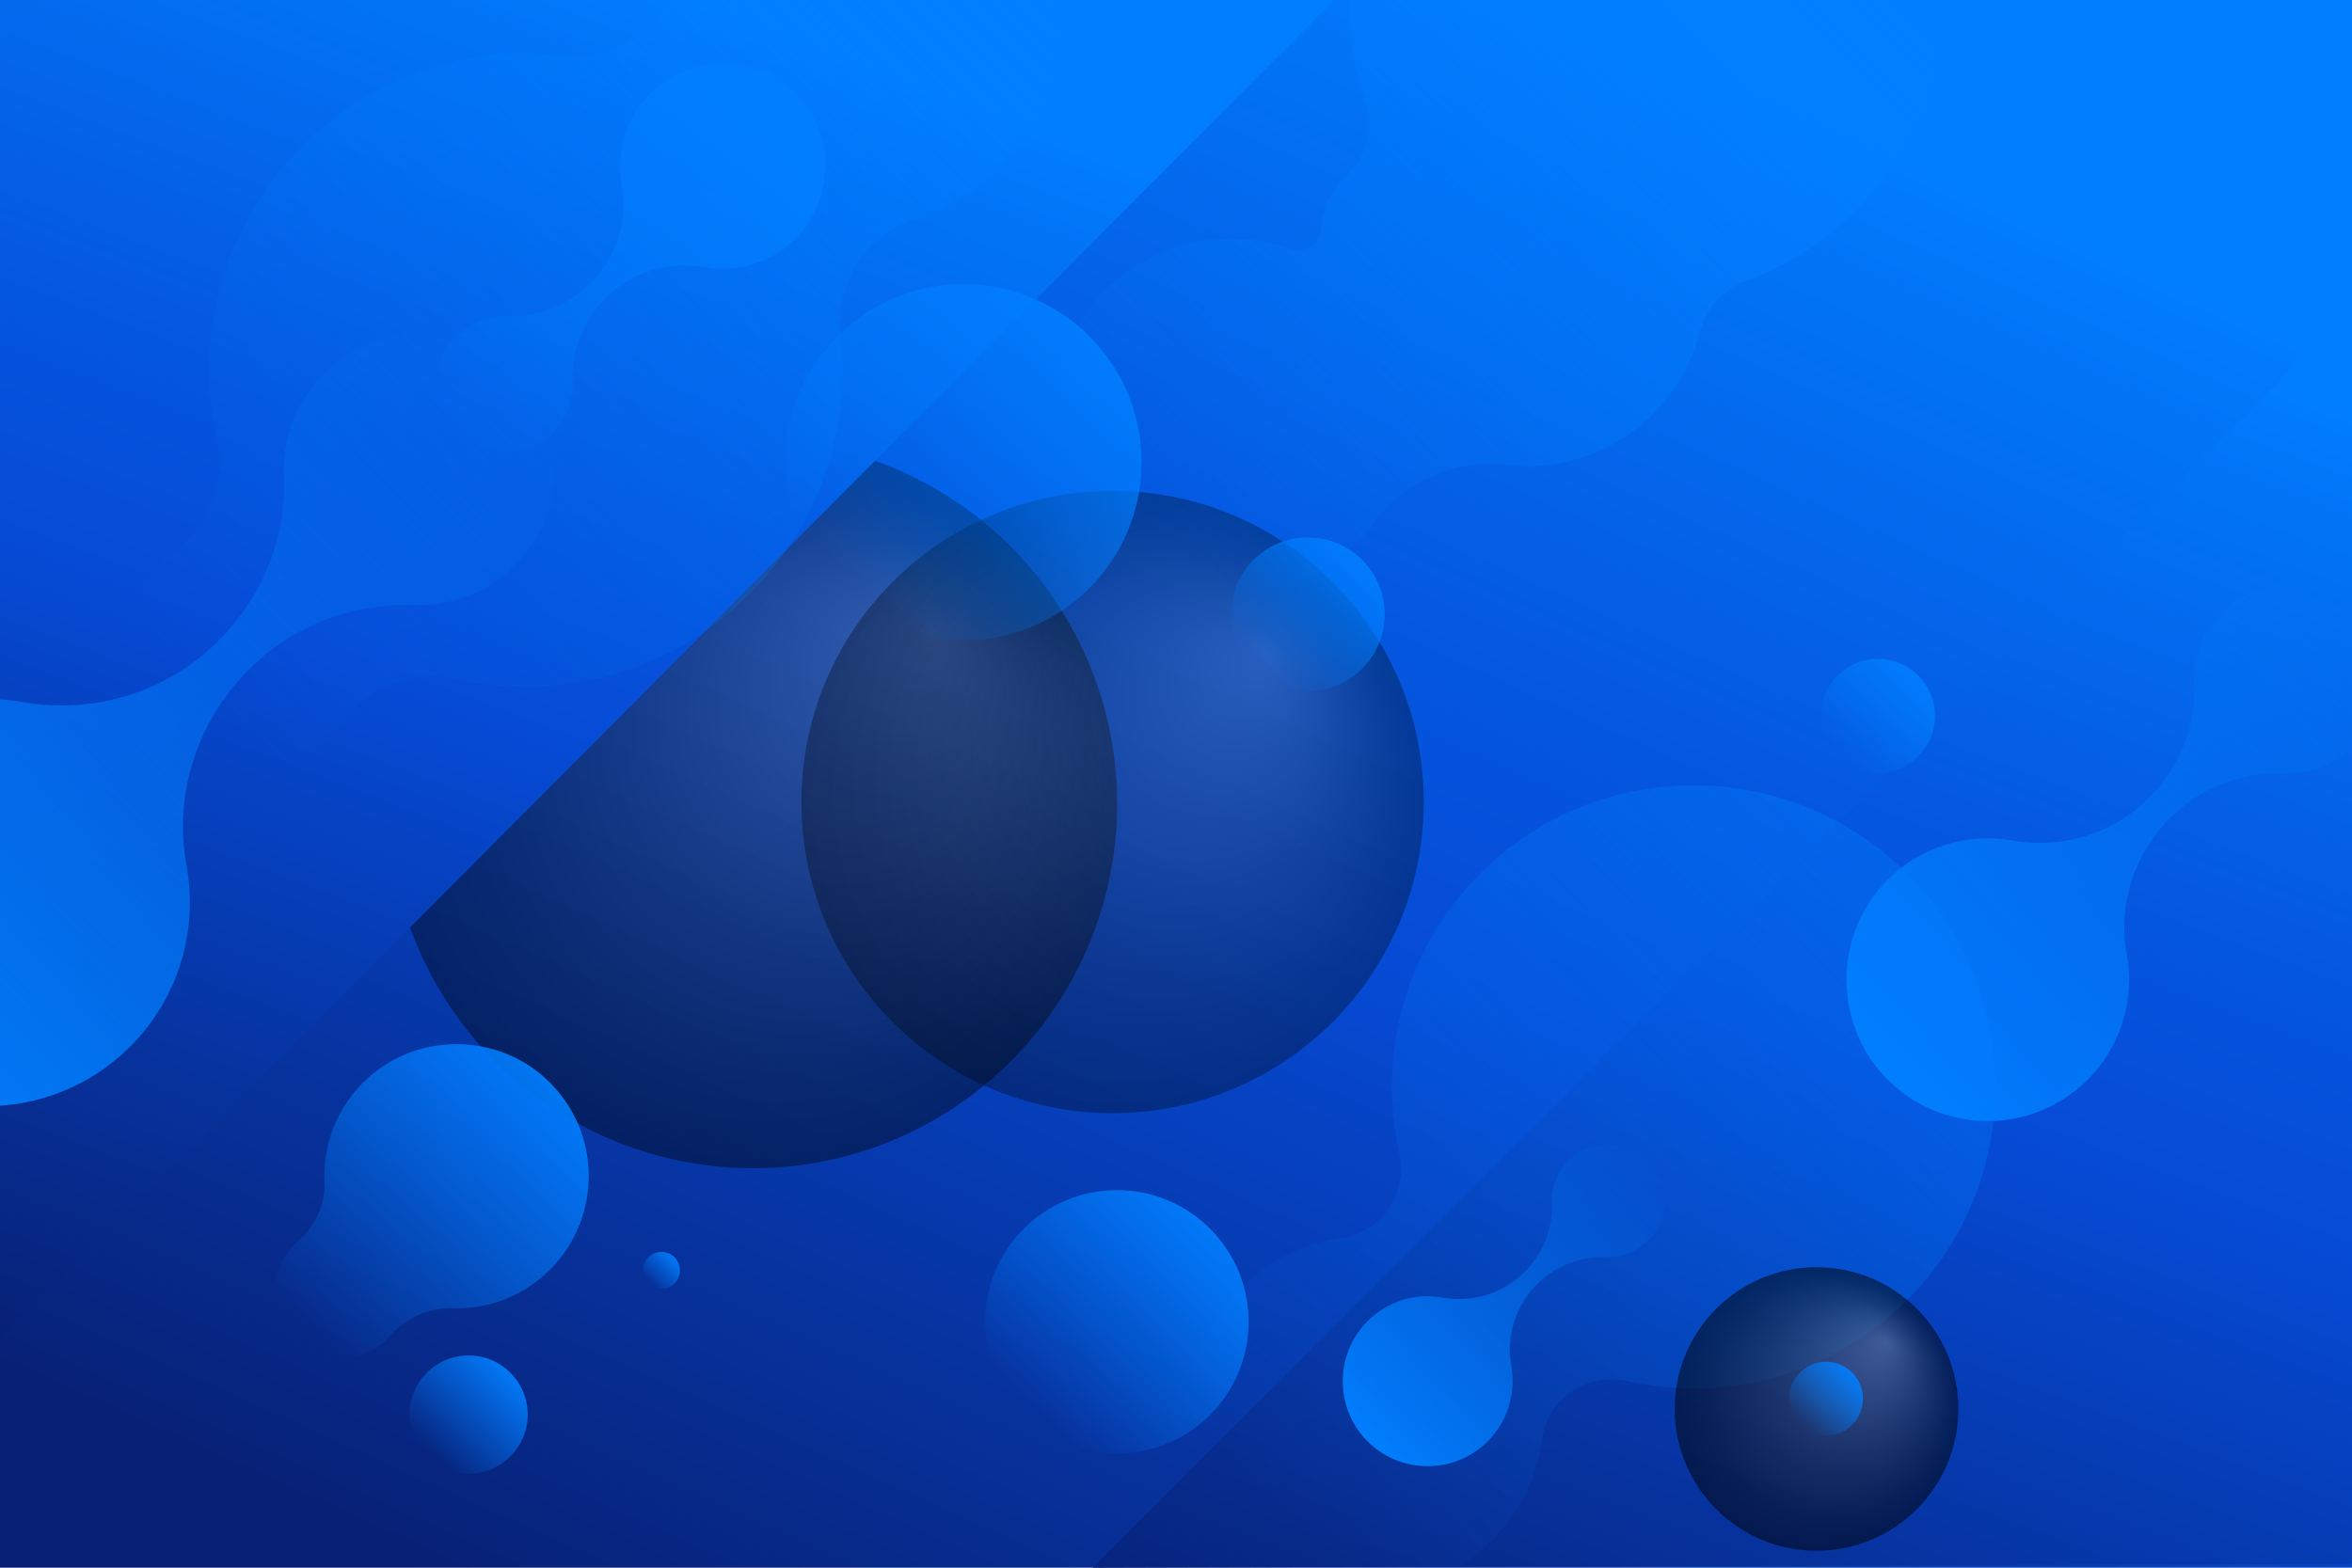 <?xml version="1.0" encoding="utf-8"?>
<!-- Generator: Adobe Illustrator 23.0.0, SVG Export Plug-In . SVG Version: 6.00 Build 0)  -->
<svg version="1.1" xmlns="http://www.w3.org/2000/svg" xmlns:xlink="http://www.w3.org/1999/xlink" x="0px" y="0px"
	 viewBox="0 0 750 500" style="enable-background:new 0 0 750 500;" xml:space="preserve">
<style type="text/css">
	.st0{fill:url(#SVGID_1_);}
	.st1{opacity:0.4;fill:url(#SVGID_2_);}
	.st2{opacity:0.31;fill:url(#SVGID_3_);}
	.st3{fill:url(#SVGID_4_);}
	.st4{fill:url(#SVGID_5_);}
	.st5{fill:url(#SVGID_6_);}
	.st6{fill:url(#SVGID_7_);}
	.st7{fill:url(#SVGID_8_);}
	.st8{opacity:0.42;fill:url(#SVGID_9_);}
	.st9{fill:url(#SVGID_10_);}
	.st10{fill:url(#SVGID_11_);}
	.st11{opacity:0.5;fill:url(#SVGID_12_);}
	.st12{fill:url(#SVGID_13_);}
	.st13{fill:url(#SVGID_14_);}
	.st14{fill:url(#SVGID_15_);}
	.st15{fill:url(#SVGID_16_);}
	.st16{fill:url(#SVGID_17_);}
	.st17{fill:url(#SVGID_18_);}
	.st18{opacity:0.5;fill:url(#SVGID_19_);}
	.st19{fill:url(#SVGID_20_);}
	.st20{fill:url(#SVGID_21_);}
	.st21{fill:none;}
</style>
<g id="BACKGROUND_2">
	<linearGradient id="SVGID_1_" gradientUnits="userSpaceOnUse" x1="489.345" y1="-4.302" x2="239.345" y2="551.698">
		<stop  offset="0" style="stop-color:#017EFE"/>
		<stop  offset="0.075" style="stop-color:#0274F6"/>
		<stop  offset="0.343" style="stop-color:#0556DF"/>
		<stop  offset="0.494" style="stop-color:#064BD6"/>
		<stop  offset="1" style="stop-color:#072074"/>
	</linearGradient>
	<rect class="st0" width="750" height="500"/>
	
		<radialGradient id="SVGID_2_" cx="240.057" cy="256.411" r="116.191" fx="297.609" fy="201.107" gradientUnits="userSpaceOnUse">
		<stop  offset="4.810700e-04" style="stop-color:#787878"/>
		<stop  offset="0.22" style="stop-color:#575757"/>
		<stop  offset="0.574" style="stop-color:#282828"/>
		<stop  offset="0.845" style="stop-color:#0B0B0B"/>
		<stop  offset="1" style="stop-color:#000000"/>
	</radialGradient>
	<circle class="st1" cx="240.06" cy="256.41" r="116.19"/>
	
		<radialGradient id="SVGID_3_" cx="354.781" cy="255.796" r="99.231" fx="403.932" fy="208.564" gradientUnits="userSpaceOnUse">
		<stop  offset="4.810700e-04" style="stop-color:#787878"/>
		<stop  offset="0.22" style="stop-color:#575757"/>
		<stop  offset="0.574" style="stop-color:#282828"/>
		<stop  offset="0.845" style="stop-color:#0B0B0B"/>
		<stop  offset="1" style="stop-color:#000000"/>
	</radialGradient>
	<circle class="st2" cx="354.78" cy="255.8" r="99.23"/>
	<linearGradient id="SVGID_4_" gradientUnits="userSpaceOnUse" x1="696.219" y1="109.147" x2="515.369" y2="589.223">
		<stop  offset="0" style="stop-color:#017EFE"/>
		<stop  offset="0.075" style="stop-color:#0274F6"/>
		<stop  offset="0.343" style="stop-color:#0556DF"/>
		<stop  offset="0.494" style="stop-color:#064BD6"/>
		<stop  offset="1" style="stop-color:#072074"/>
	</linearGradient>
	<polygon class="st3" points="348.41,500 750,98.41 750,498.8 	"/>
	<linearGradient id="SVGID_5_" gradientUnits="userSpaceOnUse" x1="608.606" y1="-83.071" x2="364.153" y2="161.382">
		<stop  offset="0" style="stop-color:#017EFE"/>
		<stop  offset="1" style="stop-color:#017EFE;stop-opacity:0"/>
	</linearGradient>
	<path class="st4" d="M590.23-66.76c-36.97-35.95-96.64-35.34-132.9,1.32c-26.14,26.43-33.49,64.45-22.05,97.4
		c2.88,8.28,0.8,17.46-5.53,23.52c-0.15,0.15-0.3,0.29-0.45,0.44c-4.87,4.87-7.6,11.06-8.19,17.42c-0.44,4.69-5.07,7.69-9.51,6.11
		c-20.68-7.39-44.78-2.42-60.84,14.91c-20.39,22-19.95,56.6,0.95,78.12c22.13,22.78,58.54,22.99,80.92,0.6
		c1.97-1.97,3.77-4.06,5.39-6.23c9.83-13.17,25.84-20.55,42.16-18.59c16.71,2.01,34.14-3.4,46.96-16.23
		c7.5-7.5,12.46-16.58,14.88-26.16c1.88-7.45,7.34-13.57,14.57-16.18c12.63-4.56,24.47-11.89,34.59-22.01
		C628.37,30.5,628.05-29.98,590.23-66.76z"/>
	<linearGradient id="SVGID_6_" gradientUnits="userSpaceOnUse" x1="214.809" y1="-5.471" x2="42.7" y2="447.52">
		<stop  offset="0" style="stop-color:#017EFE"/>
		<stop  offset="0.075" style="stop-color:#0274F6"/>
		<stop  offset="0.343" style="stop-color:#0556DF"/>
		<stop  offset="0.494" style="stop-color:#064BD6"/>
		<stop  offset="1" style="stop-color:#072074"/>
	</linearGradient>
	<polygon class="st5" points="425.46,0 0,427.03 0,0 	"/>
	<linearGradient id="SVGID_7_" gradientUnits="userSpaceOnUse" x1="353.211" y1="101.432" x2="271.012" y2="183.631">
		<stop  offset="0" style="stop-color:#017EFE"/>
		<stop  offset="1" style="stop-color:#017EFE;stop-opacity:0"/>
	</linearGradient>
	<circle class="st6" cx="307.22" cy="147.43" r="56.8"/>
	<linearGradient id="SVGID_8_" gradientUnits="userSpaceOnUse" x1="181.322" y1="339.382" x2="97.705" y2="422.998">
		<stop  offset="0" style="stop-color:#017EFE"/>
		<stop  offset="1" style="stop-color:#017EFE;stop-opacity:0"/>
	</linearGradient>
	<path class="st7" d="M174.48,344.43c-15.84-14.94-40.93-15.24-57.1-0.66c-9.84,8.87-14.47,21.18-13.92,33.29
		c0.34,7.38-3.13,14.29-8.7,19.14c-0.58,0.5-1.13,1.04-1.66,1.62c-7.3,7.89-7.42,20.32-0.25,28.33c8.14,9.1,22.13,9.39,30.64,0.88
		c0.3-0.3,0.59-0.61,0.87-0.92c5.08-5.72,12.25-9.08,19.89-8.84c11.23,0.35,22.57-3.75,31.14-12.33
		C192.15,388.18,191.85,360.81,174.48,344.43z"/>
	<linearGradient id="SVGID_9_" gradientUnits="userSpaceOnUse" x1="623.546" y1="263.132" x2="405.856" y2="480.823">
		<stop  offset="0" style="stop-color:#017EFE"/>
		<stop  offset="1" style="stop-color:#017EFE;stop-opacity:0"/>
	</linearGradient>
	<path class="st8" d="M607.13,277.61c-36.75-35.74-95.79-36.21-133.07-1.01c-25.75,24.31-35.04,59.21-27.87,91.16
		c2.87,12.78-5.58,25.33-18.56,27.14c-12.82,1.79-25.15,7.96-34.56,18.52c-19.21,21.55-19.01,54.61,0.44,75.95
		c21.98,24.11,59.37,24.76,82.19,1.94c9.11-9.11,14.48-20.55,16.1-32.41c1.76-12.89,14.35-21.29,27.04-18.43
		c31.12,7.01,65.04-1.6,89.27-25.82C646.01,376.75,645.68,315.1,607.13,277.61z"/>
	<linearGradient id="SVGID_10_" gradientUnits="userSpaceOnUse" x1="436.885" y1="176.076" x2="401.395" y2="211.565">
		<stop  offset="0" style="stop-color:#017EFE"/>
		<stop  offset="1" style="stop-color:#017EFE;stop-opacity:0"/>
	</linearGradient>
	<circle class="st9" cx="417.03" cy="195.93" r="24.52"/>
	<linearGradient id="SVGID_11_" gradientUnits="userSpaceOnUse" x1="390.161" y1="387.569" x2="329.385" y2="448.344">
		<stop  offset="0" style="stop-color:#017EFE"/>
		<stop  offset="1" style="stop-color:#017EFE;stop-opacity:0"/>
	</linearGradient>
	<circle class="st10" cx="356.15" cy="421.58" r="42"/>
	<linearGradient id="SVGID_12_" gradientUnits="userSpaceOnUse" x1="337.972" y1="-52.23" x2="64.677" y2="221.064">
		<stop  offset="0" style="stop-color:#017EFE"/>
		<stop  offset="1" style="stop-color:#017EFE;stop-opacity:0"/>
	</linearGradient>
	<path class="st11" d="M317.95-33.47c-23.37-22.72-61.01-23.07-84.78-0.77c-8.3,7.79-13.94,17.3-16.92,27.42
		c-4.76,16.19-20.5,26.45-37.27,24.57c-29.47-3.31-60.12,6.34-82.72,28.94c-25.39,25.39-34.43,60.95-27.11,93.58
		c3.01,13.43-2.37,27.38-13.4,35.6c-2.25,1.68-4.36,3.64-6.28,5.87c-12.39,14.41-12.34,36.09,0.13,50.44
		c14.87,17.12,40.84,17.81,56.6,2.05c1.52-1.52,2.89-3.14,4.1-4.83c7.93-11.05,21.9-15.79,35.18-12.82
		c32.63,7.32,68.18-1.72,93.58-27.11c22.6-22.6,32.24-53.24,28.94-82.71c-1.9-16.91,8.62-32.48,24.92-37.38
		c9.39-2.82,18.25-7.95,25.67-15.37C342.78,29.82,342.57-9.54,317.95-33.47z"/>
	
		<linearGradient id="SVGID_13_" gradientUnits="userSpaceOnUse" x1="1011.847" y1="160.359" x2="1222.464" y2="160.359" gradientTransform="matrix(0.707 -0.707 0.707 0.707 -226.922 946.435)">
		<stop  offset="0" style="stop-color:#017EFE"/>
		<stop  offset="1" style="stop-color:#017EFE;stop-opacity:0"/>
	</linearGradient>
	<path class="st12" d="M709.56,194.39c-6.96,6.31-10.23,15.05-9.82,23.65c0.64,13.57-4.78,26.73-14.38,36.33l-0.33,0.33
		c-11.34,11.34-27.51,16.14-43.3,13.35c-14.01-2.48-28.96,1.69-39.78,12.51c-17.36,17.35-17.57,45.73-0.46,63.33
		c17.57,18.07,46.47,18.22,64.23,0.46c10.9-10.9,15.06-26,12.46-40.1c-2.91-15.8,2.43-32.01,13.8-43.37l0.16-0.16
		c9.66-9.66,22.95-14.56,36.61-14.14c7.98,0.25,16.03-2.67,22.12-8.76c12.04-12.04,11.7-31.77-1.03-43.37
		C738.51,184.1,720.93,184.08,709.56,194.39z"/>
	
		<linearGradient id="SVGID_14_" gradientUnits="userSpaceOnUse" x1="558.058" y1="-308.36" x2="861.482" y2="-308.36" gradientTransform="matrix(0.707 -0.707 0.707 0.707 -226.922 946.435)">
		<stop  offset="0" style="stop-color:#017EFE"/>
		<stop  offset="1" style="stop-color:#017EFE;stop-opacity:0"/>
	</linearGradient>
	<path class="st13" d="M104.68,117.76c-10.02,9.1-14.74,21.69-14.15,34.07c0.93,19.55-6.88,38.5-20.72,52.34l-0.48,0.48
		C53,220.98,29.7,227.9,6.95,223.88c-20.18-3.57-41.71,2.44-57.3,18.02c-25.01,25-25.31,65.89-0.66,91.23
		c25.32,26.03,66.94,26.25,92.53,0.66c15.71-15.71,21.69-37.46,17.95-57.78c-4.2-22.76,3.51-46.11,19.87-62.48l0.23-0.23
		c13.92-13.92,33.06-20.98,52.74-20.37c11.49,0.35,23.1-3.85,31.87-12.62c17.34-17.34,16.85-45.76-1.48-62.48
		C146.38,102.94,121.05,102.9,104.68,117.76z"/>
	
		<linearGradient id="SVGID_15_" gradientUnits="userSpaceOnUse" x1="702.625" y1="-308.36" x2="855.588" y2="-308.36" gradientTransform="matrix(-0.707 0.707 -0.707 -0.707 532.395 -685.047)">
		<stop  offset="0" style="stop-color:#017EFE"/>
		<stop  offset="1" style="stop-color:#017EFE;stop-opacity:0"/>
	</linearGradient>
	<path class="st14" d="M175.45,138.73c5.05-4.59,7.43-10.93,7.13-17.18c-0.47-9.85,3.47-19.41,10.44-26.39l0.24-0.24
		c8.23-8.23,19.98-11.72,31.45-9.7c10.17,1.8,21.03-1.23,28.89-9.09c12.61-12.6,12.76-33.21,0.33-45.99
		c-12.76-13.12-33.75-13.23-46.65-0.33c-7.92,7.92-10.94,18.89-9.05,29.13c2.12,11.48-1.77,23.24-10.02,31.5l-0.12,0.12
		c-7.02,7.02-16.67,10.58-26.59,10.27c-5.79-0.18-11.64,1.94-16.07,6.36c-8.74,8.74-8.49,23.07,0.74,31.5
		C154.43,146.2,167.2,146.22,175.45,138.73z"/>
	
		<linearGradient id="SVGID_16_" gradientUnits="userSpaceOnUse" x1="680.646" y1="-727.657" x2="807.212" y2="-727.657" gradientTransform="matrix(0.707 -0.707 0.707 0.707 469.323 1455.506)">
		<stop  offset="0" style="stop-color:#017EFE"/>
		<stop  offset="1" style="stop-color:#017EFE;stop-opacity:0"/>
	</linearGradient>
	<path class="st15" d="M500.75,369.58c-4.18,3.79-6.15,9.05-5.9,14.21c0.39,8.15-2.87,16.06-8.64,21.83l-0.2,0.2
		c-6.81,6.81-16.53,9.7-26.02,8.02c-8.42-1.49-17.4,1.02-23.9,7.52c-10.43,10.43-10.56,27.48-0.28,38.06
		c10.56,10.86,27.92,10.95,38.6,0.27c6.55-6.55,9.05-15.63,7.49-24.1c-1.75-9.5,1.46-19.23,8.29-26.06l0.1-0.1
		c5.81-5.81,13.79-8.75,22-8.5c4.79,0.15,9.63-1.61,13.29-5.27c7.23-7.23,7.03-19.09-0.62-26.06
		C518.15,363.4,507.58,363.39,500.75,369.58z"/>
	<linearGradient id="SVGID_17_" gradientUnits="userSpaceOnUse" x1="613.559" y1="213.599" x2="587.221" y2="239.937">
		<stop  offset="0" style="stop-color:#017EFE"/>
		<stop  offset="1" style="stop-color:#017EFE;stop-opacity:0"/>
	</linearGradient>
	<circle class="st16" cx="598.82" cy="228.34" r="18.2"/>
	<linearGradient id="SVGID_18_" gradientUnits="userSpaceOnUse" x1="215.686" y1="400.409" x2="207.157" y2="408.939">
		<stop  offset="0" style="stop-color:#017EFE"/>
		<stop  offset="1" style="stop-color:#017EFE;stop-opacity:0"/>
	</linearGradient>
	<path class="st17" d="M215.08,409.35c-2.3,2.3-6.03,2.3-8.34,0c-2.3-2.3-2.3-6.03,0-8.34c2.3-2.3,6.03-2.3,8.34,0
		C217.38,403.32,217.38,407.05,215.08,409.35z"/>
	
		<radialGradient id="SVGID_19_" cx="579.251" cy="449.385" r="45.232" fx="601.655" fy="427.855" gradientUnits="userSpaceOnUse">
		<stop  offset="4.810700e-04" style="stop-color:#787878"/>
		<stop  offset="0.22" style="stop-color:#575757"/>
		<stop  offset="0.574" style="stop-color:#282828"/>
		<stop  offset="0.845" style="stop-color:#0B0B0B"/>
		<stop  offset="1" style="stop-color:#000000"/>
	</radialGradient>
	<circle class="st18" cx="579.25" cy="449.38" r="45.23"/>
	<linearGradient id="SVGID_20_" gradientUnits="userSpaceOnUse" x1="591.802" y1="436.555" x2="574.742" y2="453.614">
		<stop  offset="0" style="stop-color:#017EFE"/>
		<stop  offset="1" style="stop-color:#017EFE;stop-opacity:0"/>
	</linearGradient>
	<circle class="st19" cx="582.26" cy="446.1" r="11.79"/>
	<linearGradient id="SVGID_21_" gradientUnits="userSpaceOnUse" x1="164.692" y1="435.899" x2="137.415" y2="463.176">
		<stop  offset="0" style="stop-color:#017EFE"/>
		<stop  offset="1" style="stop-color:#017EFE;stop-opacity:0"/>
	</linearGradient>
	<circle class="st20" cx="149.43" cy="451.16" r="18.85"/>
	<rect class="st21" width="750" height="500"/>
</g>
<g id="DESIGNED_BY_FREEPIK">
</g>
</svg>
